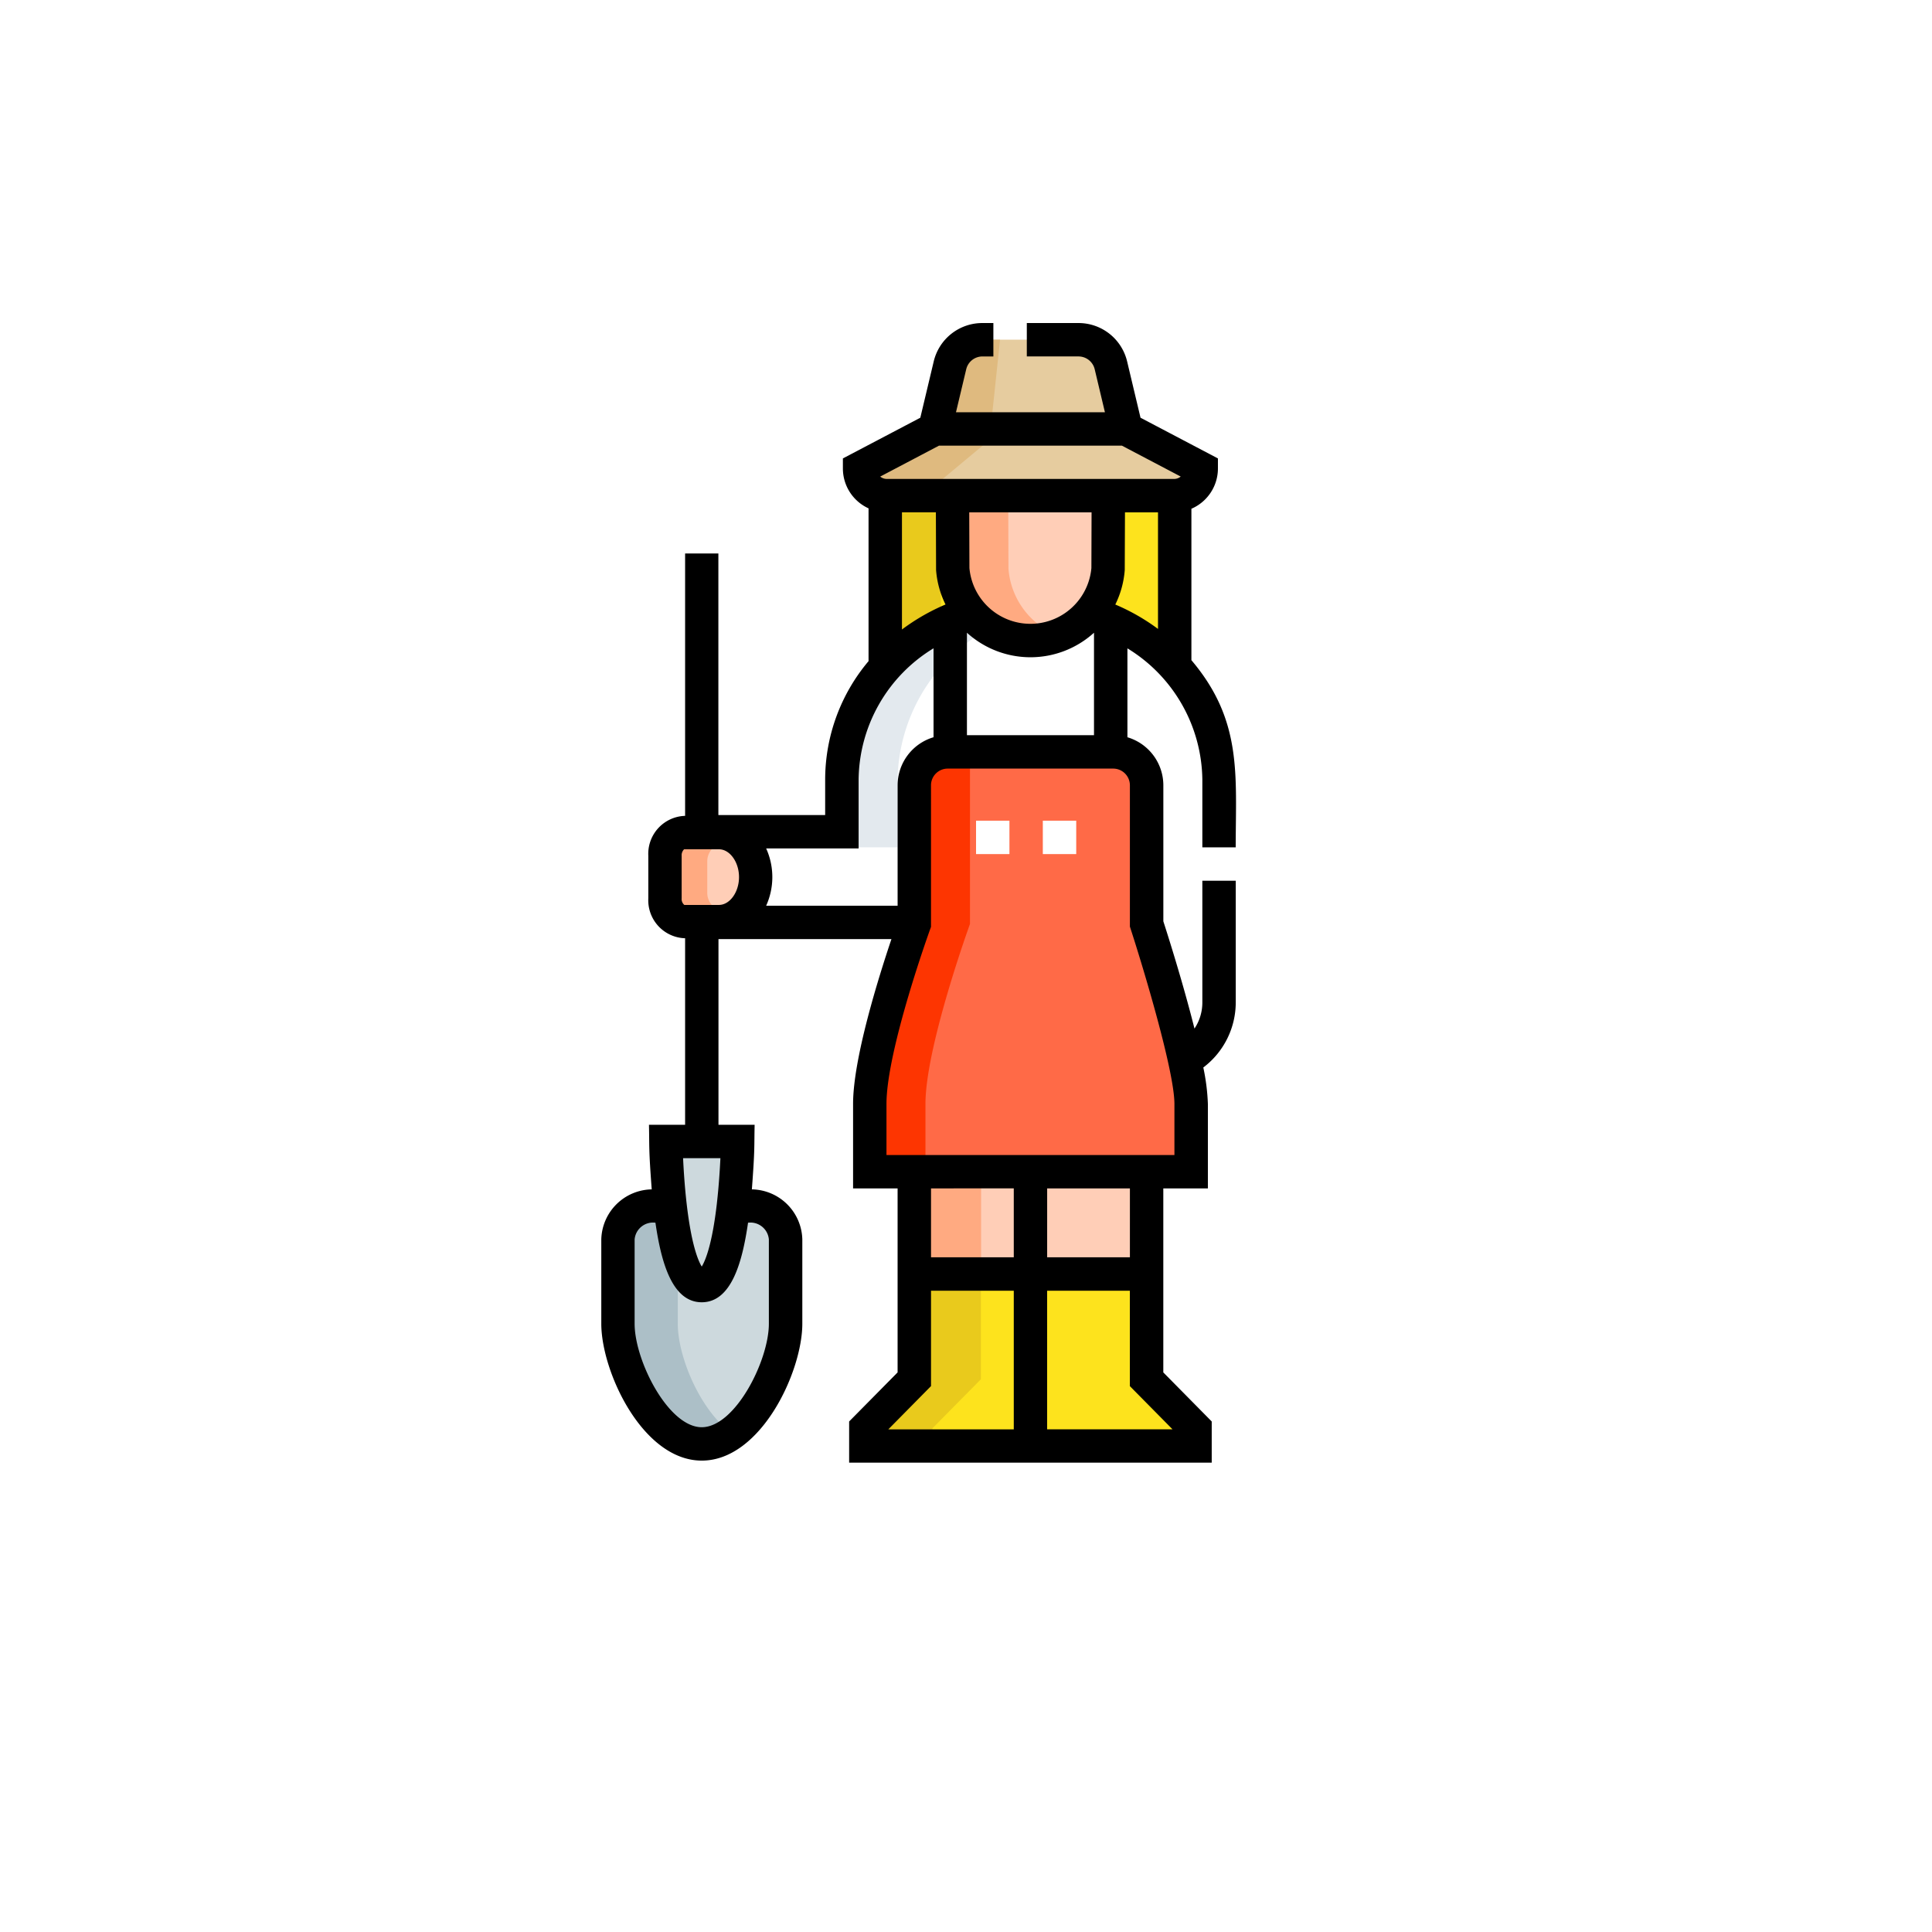 <svg xmlns="http://www.w3.org/2000/svg" xmlns:xlink="http://www.w3.org/1999/xlink" width="136" height="136" viewBox="0 0 136 136">
  <defs>
    <filter id="Ellipse_11661" x="0" y="0" width="136" height="136" filterUnits="userSpaceOnUse">
      <feOffset dy="3" input="SourceAlpha"/>
      <feGaussianBlur stdDeviation="3" result="blur"/>
      <feFlood flood-opacity="0.161"/>
      <feComposite operator="in" in2="blur"/>
      <feComposite in="SourceGraphic"/>
    </filter>
  </defs>
  <g id="Group_1113114" data-name="Group 1113114" transform="translate(-361 -3456.364)">
    <g transform="matrix(1, 0, 0, 1, 361, 3456.36)" filter="url(#Ellipse_11661)">
      <circle id="Ellipse_11661-2" data-name="Ellipse 11661" cx="59" cy="59" r="59" transform="translate(9 6)" fill="#fff"/>
    </g>
    <g id="campesino_1_" data-name="campesino (1)" transform="translate(403.322 3479.104)">
      <g id="Group_1112064" data-name="Group 1112064" transform="translate(1.176 1.176)">
        <g id="Group_1112060" data-name="Group 1112060" transform="translate(18.822 10.974)">
          <path id="Path_908143" data-name="Path 908143" d="M241,77.533h20.373V89.652H241Z" transform="translate(-241.003 -77.533)" fill="#fde31d"/>
        </g>
        <g id="Group_1112061" data-name="Group 1112061" transform="translate(18.822 10.974)">
          <path id="Path_908144" data-name="Path 908144" d="M241,77.533h3.918V89.652H241Z" transform="translate(-241.003 -77.533)" fill="#e9ca1c"/>
        </g>
        <g id="Group_1112062" data-name="Group 1112062" transform="translate(6.008 19.601)">
          <path id="Path_908145" data-name="Path 908145" d="M195.54,143.917v15.728a4.673,4.673,0,0,1-2.417,4.029H174.092v-9.679H159.236v-6.383H169v-3.7a12.352,12.352,0,0,1,8.03-11.337l10.483,0a13.334,13.334,0,0,1,4.143,2.612A11.875,11.875,0,0,1,195.54,143.917Z" transform="translate(-159.236 -132.58)" fill="#fff"/>
        </g>
        <path id="Path_908146" data-name="Path 908146" d="M126.8,413.37c-3.259,0-5.9-5.433-5.9-8.463v-5.933a2.445,2.445,0,0,1,2.529-2.351h6.743a2.445,2.445,0,0,1,2.529,2.351v5.933C132.7,407.937,130.056,413.37,126.8,413.37Z" transform="translate(-120.897 -335.644)" fill="#cdd9dd"/>
        <path id="Path_908147" data-name="Path 908147" d="M125.111,404.908v-5.933a2.445,2.445,0,0,1,2.529-2.351h-4.214a2.445,2.445,0,0,0-2.529,2.351v5.933c0,3.029,2.642,8.463,5.9,8.463a3.614,3.614,0,0,0,2.107-.756C126.687,411.016,125.111,407.246,125.111,404.908Z" transform="translate(-120.897 -335.644)" fill="#acbfc7"/>
        <path id="Path_908148" data-name="Path 908148" d="M144.94,377.772c-2.393,0-2.529-10.148-2.529-10.148h5.057S147.332,377.772,144.94,377.772Z" transform="translate(-139.039 -311.188)" fill="#cdd9dd"/>
        <path id="Path_908149" data-name="Path 908149" d="M256.656,222.186v-4.768c0-3.028-3.134-12.672-3.134-12.672v-9.761a2.351,2.351,0,0,0-2.351-2.351H239.521a2.351,2.351,0,0,0-2.351,2.351v9.761s-3.134,8.642-3.134,12.672v4.768Z" transform="translate(-216.306 -163.622)" fill="#ff6a47"/>
        <path id="Path_908150" data-name="Path 908150" d="M252.035,434.572v-7.409H235.683v7.409l-3.411,3.454v1.247h23.17v-1.247Z" transform="translate(-214.818 -361.397)" fill="#fde31d"/>
        <path id="Path_908151" data-name="Path 908151" d="M254.036,381.206h16.352v7.2H254.036Z" transform="translate(-233.171 -322.642)" fill="#ffceb7"/>
        <path id="Path_908152" data-name="Path 908152" d="M254.036,381.206h4.7v7.2h-4.7Z" transform="translate(-233.171 -322.642)" fill="#ffaa81"/>
        <path id="Path_908153" data-name="Path 908153" d="M241.087,204.746V192.634H239.52a2.351,2.351,0,0,0-2.351,2.351v9.761s-3.134,8.641-3.134,12.672v4.768h3.918v-4.768c0-4.03,3.134-12.672,3.134-12.672Z" transform="translate(-216.305 -163.622)" fill="#fd3501"/>
        <g id="Group_1112063" data-name="Group 1112063" transform="translate(6.008 19.602)">
          <path id="Path_908154" data-name="Path 908154" d="M159.234,228.505h3.918v6.382h-3.918Z" transform="translate(-159.234 -213.473)" fill="#e3e9ee"/>
          <path id="Path_908155" data-name="Path 908155" d="M225.433,143.922a12.353,12.353,0,0,1,8.03-11.336h-3.916a12.353,12.353,0,0,0-8.031,11.337v4.792h3.918Z" transform="translate(-211.755 -132.585)" fill="#e3e9ee"/>
        </g>
        <path id="Path_908156" data-name="Path 908156" d="M145.821,238.32h-2.451a1.3,1.3,0,0,1-1.349-1.254v-2.307a1.3,1.3,0,0,1,1.349-1.254h2.451a2.414,2.414,0,1,1,0,4.815Z" transform="translate(-138.711 -198.088)" fill="#ffceb7"/>
        <path id="Path_908157" data-name="Path 908157" d="M145,237.066v-2.307a1.284,1.284,0,0,1,1.123-1.235,2.7,2.7,0,0,0-.3-.019h-2.451a1.3,1.3,0,0,0-1.349,1.254v2.307a1.3,1.3,0,0,0,1.349,1.254h2.451a2.691,2.691,0,0,0,.3-.019A1.284,1.284,0,0,1,145,237.066Z" transform="translate(-138.711 -198.088)" fill="#ffaa81"/>
        <path id="Path_908158" data-name="Path 908158" d="M240.367,434.572v-7.409h-4.684v7.409l-3.411,3.454v1.247h4.684v-1.247Z" transform="translate(-214.818 -361.397)" fill="#e9ca1c"/>
        <path id="Path_908159" data-name="Path 908159" d="M231.391,18.478h20.224a1.91,1.91,0,0,0,1.91-1.91l-5.293-2.783L247.167,9.31A2.351,2.351,0,0,0,244.88,7.5h-6.755a2.351,2.351,0,0,0-2.287,1.806l-1.065,4.475-5.293,2.783A1.911,1.911,0,0,0,231.391,18.478Z" transform="translate(-212.464 -7.504)" fill="#e6cc9f"/>
        <path id="Path_908160" data-name="Path 908160" d="M238.617,14.561l.747-7.056h-1.238a2.351,2.351,0,0,0-2.287,1.806l-1.065,4.475-5.293,2.783a1.91,1.91,0,0,0,1.911,1.91h2.524Z" transform="translate(-212.464 -7.505)" fill="#dfba7f"/>
        <path id="Path_908161" data-name="Path 908161" d="M271.207,77.533l.017,5.142a5.483,5.483,0,0,0,10.936,0l.017-5.142Z" transform="translate(-247.651 -66.559)" fill="#ffceb7"/>
        <path id="Path_908162" data-name="Path 908162" d="M275.142,82.675l-.017-5.142h-3.918l.017,5.142a5.483,5.483,0,0,0,7.427,4.712A5.488,5.488,0,0,1,275.142,82.675Z" transform="translate(-247.651 -66.559)" fill="#ffaa81"/>
      </g>
      <g id="Group_1112065" data-name="Group 1112065" transform="translate(26.385 35.031)">
        <path id="Path_908163" data-name="Path 908163" d="M281.758,223.536h2.351v2.351h-2.351Z" transform="translate(-281.758 -223.536)" fill="#fff"/>
        <path id="Path_908164" data-name="Path 908164" d="M311.758,223.536h2.351v2.351h-2.351Z" transform="translate(-307.057 -223.536)" fill="#fff"/>
      </g>
      <path id="Path_908165" data-name="Path 908165" d="M158.058,36.906c.005-5.122.48-8.928-3.118-13.174V13.073a3.09,3.09,0,0,0,1.867-2.834V9.53l-5.449-2.865-.941-3.955A3.516,3.516,0,0,0,146.987,0h-3.633V2.351h3.633a1.173,1.173,0,0,1,1.145.9l.72,3.028H138.368l.721-3.027a1.172,1.172,0,0,1,1.143-.9H141V0h-.771a3.514,3.514,0,0,0-3.43,2.71l-.942,3.955-5.45,2.865v.71a3.085,3.085,0,0,0,1.806,2.805V23.8a12.953,12.953,0,0,0-3.054,8.314v2.52h-7.517V16.22H119.3V34.691a2.673,2.673,0,0,0-2.59,2.808v3a2.673,2.673,0,0,0,2.59,2.808V56.436h-2.544c.035,1.618-.025,1.644.194,4.548a3.614,3.614,0,0,0-3.55,3.522v5.933c0,3.385,2.918,9.638,7.075,9.638s7.076-6.253,7.076-9.638V64.506A3.613,3.613,0,0,0,124,60.984c.219-2.905.159-2.928.194-4.548h-2.545V43.367h12.175c-.906,2.692-2.7,8.41-2.7,11.605v5.944h3.134V73.868l-3.411,3.454v2.9H156.37v-2.9l-3.408-3.454V60.915H156.1V54.972a14.7,14.7,0,0,0-.322-2.568,5.742,5.742,0,0,0,2.283-4.562V39.257h-2.351v8.585a3.3,3.3,0,0,1-.554,1.823c-.8-3.194-1.88-6.585-2.191-7.55V32.539a3.532,3.532,0,0,0-2.529-3.381V22.9a10.976,10.976,0,0,1,5.274,9.217v4.792ZM123.73,63.331a1.3,1.3,0,0,1,1.466,1.175V70.44c0,2.612-2.382,7.287-4.725,7.287s-4.725-4.675-4.725-7.287V64.506a1.3,1.3,0,0,1,1.466-1.175c.392,2.709,1.148,5.6,3.259,5.6S123.338,66.04,123.73,63.331Zm-2.191-1.38c-.334,2.931-.818,4.06-1.068,4.466-.249-.4-.731-1.531-1.065-4.449-.137-1.2-.21-2.357-.248-3.181h2.627C121.746,59.607,121.674,60.759,121.538,61.951ZM137.169,8.632H150.05l4.138,2.175a.732.732,0,0,1-.466.167H133.5a.735.735,0,0,1-.467-.166Zm1.97,20.381V21.8a6.656,6.656,0,0,0,8.944,0v7.212h-8.944Zm-2.186-15.688.013,3.971,0,.083a6.58,6.58,0,0,0,.665,2.433,14.666,14.666,0,0,0-3.066,1.761V13.325ZM147.9,17.245a4.31,4.31,0,0,1-8.586,0l-.013-3.919h8.611ZM131.514,36.985V32.114a10.945,10.945,0,0,1,5.274-9.218v6.261a3.532,3.532,0,0,0-2.529,3.382v8.477h-9.253a4.9,4.9,0,0,0,0-4.031h6.507ZM119.057,40.5v-3a.581.581,0,0,1,.173-.457h2.451c.767,0,1.414.9,1.414,1.959s-.648,1.959-1.414,1.959l-2.438,0A.542.542,0,0,1,119.057,40.5Zm23.379,20.413v4.852h-5.825V60.915Zm-5.825,13.918V68.118h5.825v9.759h-8.831Zm17,3.044h-8.828V68.118h5.825v6.716Zm-3-12.11h-5.825V60.915h5.825Zm.057-23.1c.856,2.633,3.077,9.978,3.077,12.309v3.593h-20.27V54.972c0-3.777,3.033-12.187,3.064-12.271l.07-.194V32.539a1.177,1.177,0,0,1,1.175-1.175h11.651a1.177,1.177,0,0,1,1.175,1.175v9.947Zm-1.085-22.85a6.579,6.579,0,0,0,.665-2.434l.016-4.054h2.325v8.206a14.494,14.494,0,0,0-3.005-1.718Z" transform="translate(-113.395 0)"/>
    </g>
  </g>
</svg>

